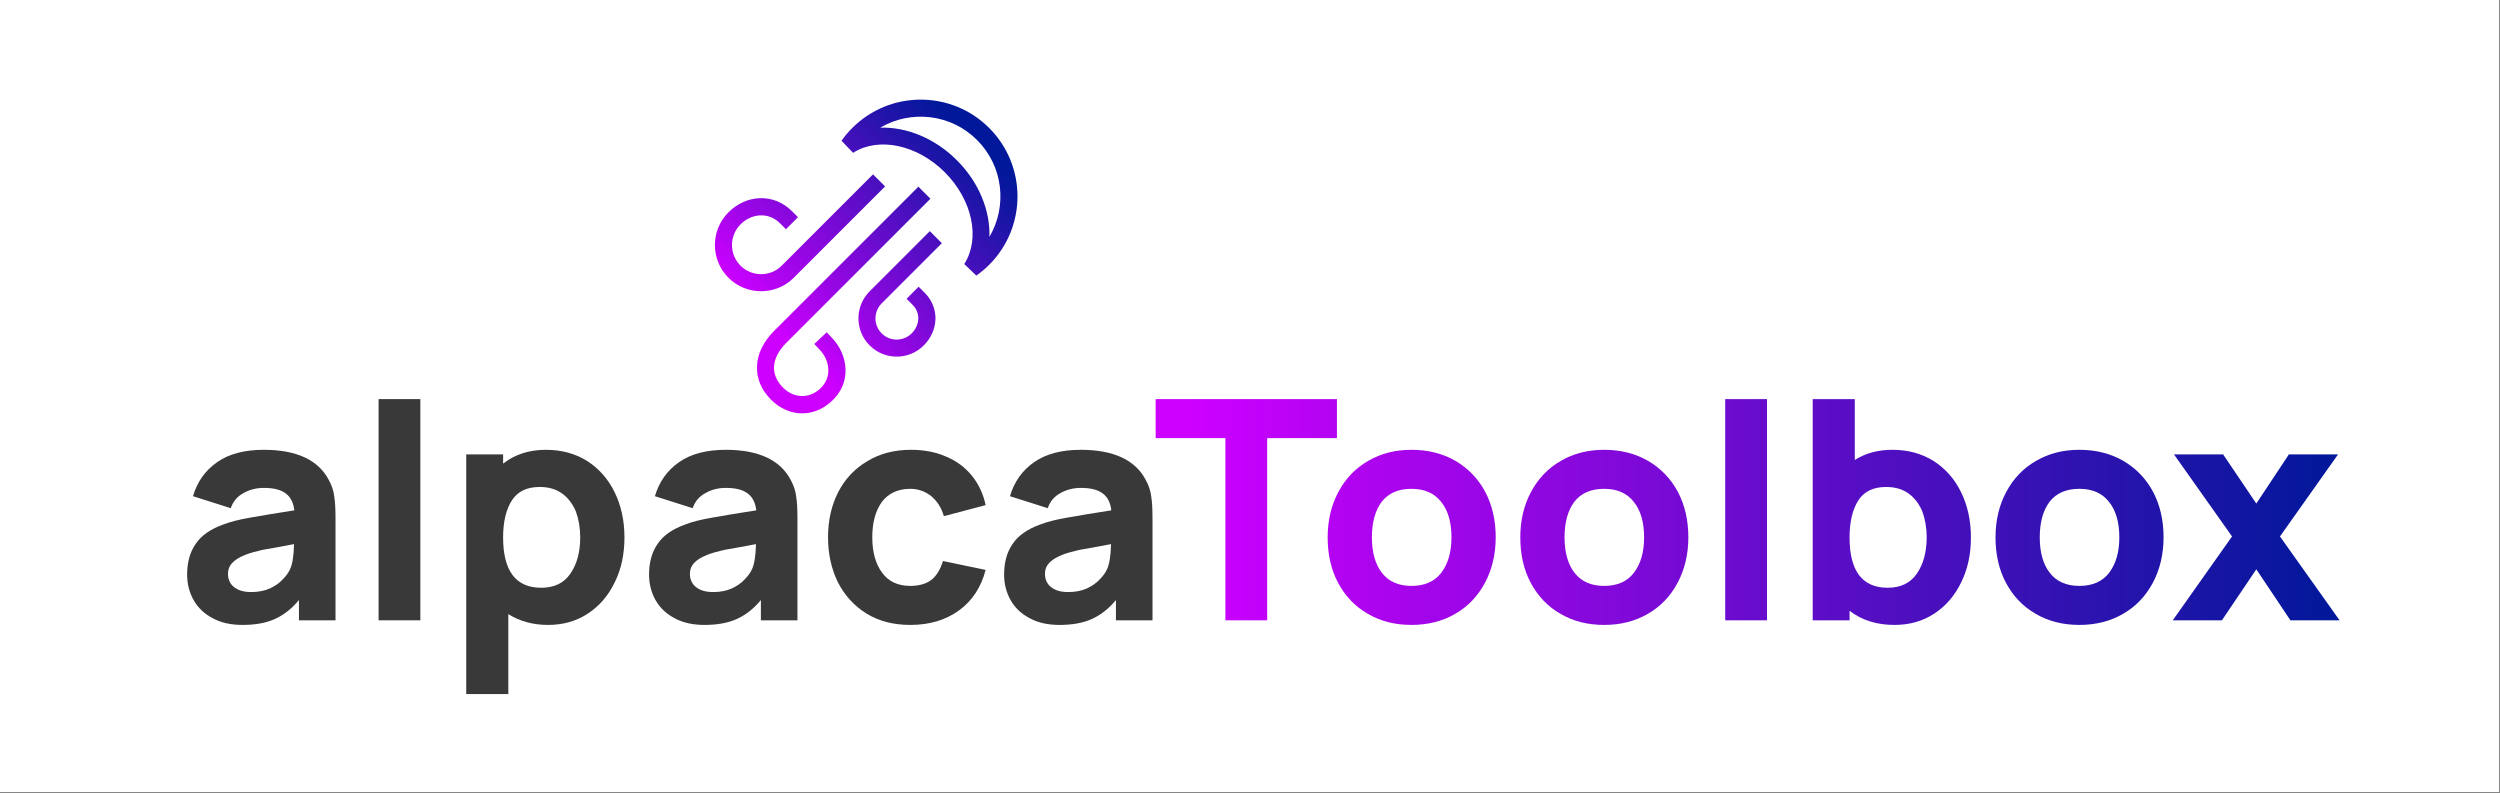 <?xml version="1.0" encoding="UTF-8" standalone="no"?>
<!DOCTYPE svg PUBLIC "-//W3C//DTD SVG 1.1//EN" "http://www.w3.org/Graphics/SVG/1.1/DTD/svg11.dtd">
<svg width="100%" height="100%" viewBox="0 0 2282 724" version="1.1" xmlns="http://www.w3.org/2000/svg" xmlns:xlink="http://www.w3.org/1999/xlink" xml:space="preserve" xmlns:serif="http://www.serif.com/" style="fill-rule:evenodd;clip-rule:evenodd;stroke-linejoin:round;stroke-miterlimit:2;">
    <rect x="0" y="0" width="2282" height="724" fill="#808080" stroke="none"/>
    <g transform="matrix(1,0,0,1,-10177.5,-11631.4)">
        <g transform="matrix(1,0,0,1,-79.304,17.72)">
            <rect x="10256.8" y="11613.6" width="2281.15" height="723.063" style="fill:white;"/>
        </g>
        <g transform="matrix(1.662,0,0,1.662,-39692.6,-9561.78)">
            <g transform="matrix(168.734,0,0,168.734,30102.1,13092.3)">
                <path d="M0.22,0.015C0.183,0.015 0.15,0.008 0.123,-0.007C0.096,-0.021 0.075,-0.041 0.061,-0.066C0.047,-0.091 0.04,-0.119 0.04,-0.149C0.04,-0.188 0.049,-0.222 0.068,-0.249C0.086,-0.276 0.116,-0.297 0.158,-0.312C0.181,-0.321 0.21,-0.328 0.244,-0.334C0.277,-0.34 0.326,-0.348 0.389,-0.358C0.386,-0.383 0.377,-0.401 0.361,-0.413C0.345,-0.425 0.322,-0.431 0.29,-0.431C0.267,-0.431 0.245,-0.426 0.225,-0.415C0.204,-0.404 0.19,-0.388 0.182,-0.365L0.059,-0.404C0.073,-0.451 0.099,-0.488 0.138,-0.515C0.177,-0.542 0.227,-0.555 0.29,-0.555C0.396,-0.555 0.467,-0.522 0.501,-0.457C0.511,-0.439 0.517,-0.421 0.519,-0.402C0.522,-0.384 0.523,-0.36 0.523,-0.33L0.523,-0L0.404,-0L0.404,-0.066C0.38,-0.037 0.354,-0.017 0.325,-0.004C0.296,0.009 0.261,0.015 0.22,0.015ZM0.173,-0.151C0.173,-0.133 0.18,-0.118 0.193,-0.108C0.207,-0.097 0.225,-0.092 0.249,-0.092C0.272,-0.092 0.292,-0.096 0.31,-0.104C0.327,-0.112 0.341,-0.122 0.351,-0.133C0.362,-0.144 0.369,-0.154 0.374,-0.164C0.383,-0.182 0.387,-0.21 0.388,-0.248C0.341,-0.239 0.307,-0.233 0.284,-0.229C0.263,-0.224 0.244,-0.219 0.229,-0.213C0.209,-0.205 0.195,-0.196 0.186,-0.186C0.177,-0.176 0.173,-0.165 0.173,-0.151Z" style="fill:rgb(57,57,57);fill-rule:nonzero;"/>
            </g>
            <g transform="matrix(168.734,0,0,168.734,30200.5,13092.3)">
                <rect x="0.08" y="-0.72" width="0.136" height="0.72" style="fill:rgb(57,57,57);fill-rule:nonzero;"/>
            </g>
            <g transform="matrix(168.734,0,0,168.734,30250.5,13092.3)">
                <path d="M0.335,0.015C0.286,0.015 0.243,0.003 0.206,-0.02L0.206,0.24L0.069,0.24L0.069,-0.54L0.189,-0.54L0.189,-0.51C0.227,-0.54 0.274,-0.555 0.328,-0.555C0.379,-0.555 0.423,-0.543 0.462,-0.519C0.501,-0.494 0.531,-0.46 0.552,-0.417C0.573,-0.374 0.584,-0.325 0.584,-0.27C0.584,-0.216 0.574,-0.168 0.553,-0.125C0.532,-0.081 0.503,-0.047 0.465,-0.022C0.427,0.003 0.384,0.015 0.335,0.015ZM0.189,-0.27C0.189,-0.161 0.23,-0.106 0.313,-0.106C0.355,-0.106 0.387,-0.121 0.408,-0.152C0.429,-0.182 0.44,-0.222 0.44,-0.27C0.44,-0.301 0.435,-0.329 0.426,-0.354C0.416,-0.378 0.401,-0.398 0.382,-0.412C0.362,-0.427 0.337,-0.434 0.308,-0.434C0.267,-0.434 0.237,-0.42 0.218,-0.391C0.199,-0.362 0.189,-0.321 0.189,-0.27Z" style="fill:rgb(57,57,57);fill-rule:nonzero;"/>
            </g>
            <g transform="matrix(168.734,0,0,168.734,30355.8,13092.3)">
                <path d="M0.22,0.015C0.183,0.015 0.15,0.008 0.123,-0.007C0.096,-0.021 0.075,-0.041 0.061,-0.066C0.047,-0.091 0.04,-0.119 0.04,-0.149C0.04,-0.188 0.049,-0.222 0.068,-0.249C0.086,-0.276 0.116,-0.297 0.158,-0.312C0.181,-0.321 0.21,-0.328 0.244,-0.334C0.277,-0.34 0.326,-0.348 0.389,-0.358C0.386,-0.383 0.377,-0.401 0.361,-0.413C0.345,-0.425 0.322,-0.431 0.29,-0.431C0.267,-0.431 0.245,-0.426 0.225,-0.415C0.204,-0.404 0.19,-0.388 0.182,-0.365L0.059,-0.404C0.073,-0.451 0.099,-0.488 0.138,-0.515C0.177,-0.542 0.227,-0.555 0.29,-0.555C0.396,-0.555 0.467,-0.522 0.501,-0.457C0.511,-0.439 0.517,-0.421 0.519,-0.402C0.522,-0.384 0.523,-0.36 0.523,-0.33L0.523,-0L0.404,-0L0.404,-0.066C0.38,-0.037 0.354,-0.017 0.325,-0.004C0.296,0.009 0.261,0.015 0.22,0.015ZM0.173,-0.151C0.173,-0.133 0.18,-0.118 0.193,-0.108C0.207,-0.097 0.225,-0.092 0.249,-0.092C0.272,-0.092 0.292,-0.096 0.31,-0.104C0.327,-0.112 0.341,-0.122 0.351,-0.133C0.362,-0.144 0.369,-0.154 0.374,-0.164C0.383,-0.182 0.387,-0.21 0.388,-0.248C0.341,-0.239 0.307,-0.233 0.284,-0.229C0.263,-0.224 0.244,-0.219 0.229,-0.213C0.209,-0.205 0.195,-0.196 0.186,-0.186C0.177,-0.176 0.173,-0.165 0.173,-0.151Z" style="fill:rgb(57,57,57);fill-rule:nonzero;"/>
            </g>
            <g transform="matrix(168.734,0,0,168.734,30454.1,13092.3)">
                <path d="M0.308,0.015C0.253,0.015 0.206,0.003 0.165,-0.022C0.125,-0.047 0.094,-0.081 0.072,-0.124C0.051,-0.167 0.04,-0.216 0.04,-0.27C0.04,-0.325 0.051,-0.374 0.073,-0.417C0.095,-0.46 0.127,-0.494 0.168,-0.518C0.209,-0.543 0.256,-0.555 0.31,-0.555C0.352,-0.555 0.39,-0.548 0.424,-0.533C0.458,-0.519 0.486,-0.498 0.508,-0.471C0.53,-0.444 0.545,-0.412 0.553,-0.375L0.417,-0.339C0.409,-0.367 0.395,-0.388 0.376,-0.404C0.356,-0.42 0.333,-0.428 0.308,-0.428C0.267,-0.428 0.236,-0.413 0.215,-0.385C0.194,-0.356 0.184,-0.317 0.184,-0.27C0.184,-0.222 0.195,-0.183 0.216,-0.155C0.237,-0.126 0.268,-0.112 0.308,-0.112C0.337,-0.112 0.36,-0.119 0.377,-0.132C0.393,-0.145 0.406,-0.166 0.414,-0.193L0.553,-0.164C0.538,-0.107 0.509,-0.063 0.466,-0.032C0.423,-0.001 0.371,0.015 0.308,0.015Z" style="fill:rgb(57,57,57);fill-rule:nonzero;"/>
            </g>
            <g transform="matrix(168.734,0,0,168.734,30550.8,13092.3)">
                <path d="M0.22,0.015C0.183,0.015 0.15,0.008 0.123,-0.007C0.096,-0.021 0.075,-0.041 0.061,-0.066C0.047,-0.091 0.04,-0.119 0.04,-0.149C0.04,-0.188 0.049,-0.222 0.068,-0.249C0.086,-0.276 0.116,-0.297 0.158,-0.312C0.181,-0.321 0.21,-0.328 0.244,-0.334C0.277,-0.34 0.326,-0.348 0.389,-0.358C0.386,-0.383 0.377,-0.401 0.361,-0.413C0.345,-0.425 0.322,-0.431 0.29,-0.431C0.267,-0.431 0.245,-0.426 0.225,-0.415C0.204,-0.404 0.19,-0.388 0.182,-0.365L0.059,-0.404C0.073,-0.451 0.099,-0.488 0.138,-0.515C0.177,-0.542 0.227,-0.555 0.29,-0.555C0.396,-0.555 0.467,-0.522 0.501,-0.457C0.511,-0.439 0.517,-0.421 0.519,-0.402C0.522,-0.384 0.523,-0.36 0.523,-0.33L0.523,-0L0.404,-0L0.404,-0.066C0.38,-0.037 0.354,-0.017 0.325,-0.004C0.296,0.009 0.261,0.015 0.22,0.015ZM0.173,-0.151C0.173,-0.133 0.18,-0.118 0.193,-0.108C0.207,-0.097 0.225,-0.092 0.249,-0.092C0.272,-0.092 0.292,-0.096 0.31,-0.104C0.327,-0.112 0.341,-0.122 0.351,-0.133C0.362,-0.144 0.369,-0.154 0.374,-0.164C0.383,-0.182 0.387,-0.21 0.388,-0.248C0.341,-0.239 0.307,-0.233 0.284,-0.229C0.263,-0.224 0.244,-0.219 0.229,-0.213C0.209,-0.205 0.195,-0.196 0.186,-0.186C0.177,-0.176 0.173,-0.165 0.173,-0.151Z" style="fill:rgb(57,57,57);fill-rule:nonzero;"/>
            </g>
        </g>
        <g transform="matrix(1.662,0,0,1.662,-39692.6,-9561.78)">
            <g transform="matrix(168.734,0,0,168.734,30639.1,13092.3)">
                <path d="M0.237,-0.593L0.01,-0.593L0.01,-0.72L0.6,-0.72L0.6,-0.593L0.373,-0.593L0.373,-0L0.237,-0L0.237,-0.593Z" style="fill:url(#_Linear1);fill-rule:nonzero;"/>
            </g>
            <g transform="matrix(168.734,0,0,168.734,30728.5,13092.3)">
                <path d="M0.313,0.015C0.259,0.015 0.212,0.003 0.171,-0.021C0.129,-0.045 0.097,-0.079 0.074,-0.122C0.051,-0.165 0.04,-0.215 0.04,-0.27C0.04,-0.326 0.052,-0.375 0.075,-0.418C0.098,-0.461 0.13,-0.495 0.172,-0.519C0.213,-0.543 0.26,-0.555 0.313,-0.555C0.367,-0.555 0.414,-0.543 0.456,-0.519C0.497,-0.495 0.53,-0.461 0.553,-0.418C0.576,-0.374 0.587,-0.325 0.587,-0.27C0.587,-0.215 0.575,-0.165 0.552,-0.122C0.529,-0.079 0.497,-0.045 0.455,-0.021C0.414,0.003 0.366,0.015 0.313,0.015ZM0.184,-0.27C0.184,-0.221 0.195,-0.182 0.217,-0.154C0.239,-0.126 0.271,-0.112 0.313,-0.112C0.355,-0.112 0.388,-0.126 0.41,-0.155C0.432,-0.184 0.443,-0.222 0.443,-0.27C0.443,-0.319 0.432,-0.358 0.409,-0.386C0.387,-0.414 0.355,-0.428 0.313,-0.428C0.27,-0.428 0.238,-0.414 0.216,-0.386C0.195,-0.358 0.184,-0.319 0.184,-0.27Z" style="fill:url(#_Linear2);fill-rule:nonzero;"/>
            </g>
            <g transform="matrix(168.734,0,0,168.734,30834.3,13092.3)">
                <path d="M0.313,0.015C0.259,0.015 0.212,0.003 0.171,-0.021C0.129,-0.045 0.097,-0.079 0.074,-0.122C0.051,-0.165 0.04,-0.215 0.04,-0.27C0.04,-0.326 0.052,-0.375 0.075,-0.418C0.098,-0.461 0.13,-0.495 0.172,-0.519C0.213,-0.543 0.26,-0.555 0.313,-0.555C0.367,-0.555 0.414,-0.543 0.456,-0.519C0.497,-0.495 0.53,-0.461 0.553,-0.418C0.576,-0.374 0.587,-0.325 0.587,-0.27C0.587,-0.215 0.575,-0.165 0.552,-0.122C0.529,-0.079 0.497,-0.045 0.455,-0.021C0.414,0.003 0.366,0.015 0.313,0.015ZM0.184,-0.27C0.184,-0.221 0.195,-0.182 0.217,-0.154C0.239,-0.126 0.271,-0.112 0.313,-0.112C0.355,-0.112 0.388,-0.126 0.41,-0.155C0.432,-0.184 0.443,-0.222 0.443,-0.27C0.443,-0.319 0.432,-0.358 0.409,-0.386C0.387,-0.414 0.355,-0.428 0.313,-0.428C0.27,-0.428 0.238,-0.414 0.216,-0.386C0.195,-0.358 0.184,-0.319 0.184,-0.27Z" style="fill:url(#_Linear3);fill-rule:nonzero;"/>
            </g>
            <g transform="matrix(168.734,0,0,168.734,30940.1,13092.3)">
                <rect x="0.08" y="-0.72" width="0.136" height="0.72" style="fill:url(#_Linear4);fill-rule:nonzero;"/>
            </g>
            <g transform="matrix(168.734,0,0,168.734,30990,13092.3)">
                <path d="M0.335,0.015C0.278,0.015 0.229,-0 0.189,-0.031L0.189,-0L0.069,-0L0.069,-0.72L0.206,-0.72L0.206,-0.522C0.241,-0.544 0.282,-0.555 0.328,-0.555C0.379,-0.555 0.423,-0.543 0.462,-0.519C0.501,-0.494 0.531,-0.46 0.552,-0.417C0.573,-0.374 0.584,-0.325 0.584,-0.27C0.584,-0.216 0.574,-0.168 0.553,-0.125C0.532,-0.081 0.503,-0.047 0.465,-0.022C0.427,0.003 0.384,0.015 0.335,0.015ZM0.189,-0.27C0.189,-0.161 0.23,-0.106 0.313,-0.106C0.355,-0.106 0.387,-0.121 0.408,-0.152C0.429,-0.182 0.44,-0.222 0.44,-0.27C0.44,-0.301 0.435,-0.329 0.426,-0.354C0.416,-0.378 0.401,-0.398 0.382,-0.412C0.362,-0.427 0.337,-0.434 0.308,-0.434C0.267,-0.434 0.237,-0.42 0.218,-0.391C0.199,-0.362 0.189,-0.321 0.189,-0.27Z" style="fill:url(#_Linear5);fill-rule:nonzero;"/>
            </g>
            <g transform="matrix(168.734,0,0,168.734,31095.3,13092.3)">
                <path d="M0.313,0.015C0.259,0.015 0.212,0.003 0.171,-0.021C0.129,-0.045 0.097,-0.079 0.074,-0.122C0.051,-0.165 0.04,-0.215 0.04,-0.27C0.04,-0.326 0.052,-0.375 0.075,-0.418C0.098,-0.461 0.13,-0.495 0.172,-0.519C0.213,-0.543 0.26,-0.555 0.313,-0.555C0.367,-0.555 0.414,-0.543 0.456,-0.519C0.497,-0.495 0.53,-0.461 0.553,-0.418C0.576,-0.374 0.587,-0.325 0.587,-0.27C0.587,-0.215 0.575,-0.165 0.552,-0.122C0.529,-0.079 0.497,-0.045 0.455,-0.021C0.414,0.003 0.366,0.015 0.313,0.015ZM0.184,-0.27C0.184,-0.221 0.195,-0.182 0.217,-0.154C0.239,-0.126 0.271,-0.112 0.313,-0.112C0.355,-0.112 0.388,-0.126 0.41,-0.155C0.432,-0.184 0.443,-0.222 0.443,-0.27C0.443,-0.319 0.432,-0.358 0.409,-0.386C0.387,-0.414 0.355,-0.428 0.313,-0.428C0.27,-0.428 0.238,-0.414 0.216,-0.386C0.195,-0.358 0.184,-0.319 0.184,-0.27Z" style="fill:url(#_Linear6);fill-rule:nonzero;"/>
            </g>
            <g transform="matrix(168.734,0,0,168.734,31197.7,13092.3)">
                <path d="M0.203,-0.273L0.014,-0.54L0.174,-0.54L0.282,-0.38L0.388,-0.54L0.548,-0.54L0.359,-0.273L0.553,-0L0.393,-0L0.282,-0.166L0.17,-0L0.01,-0L0.203,-0.273Z" style="fill:url(#_Linear7);fill-rule:nonzero;"/>
            </g>
        </g>
        <g transform="matrix(0.603,0,0,0.603,-1021.57,6700.65)">
            <path d="M19846.1,8390.08C19850.9,8383.28 19856.3,8376.81 19862.4,8370.73C19919.6,8313.55 20012.4,8313.55 20069.6,8370.73C20126.8,8427.91 20126.8,8520.75 20069.6,8577.93C20063.5,8584 20057,8589.43 20050.2,8594.22L20031.9,8576.71C20056.6,8538.22 20044.3,8479.68 20002.5,8437.83C19960.6,8395.97 19902.1,8383.75 19863.6,8408.38L19846.1,8390.08ZM19904.7,8370.29C19943.7,8369 19986.8,8385.67 20020.7,8419.57C20054.7,8453.48 20071.3,8496.6 20070,8535.57C20097.3,8489.3 20091.1,8428.7 20051.3,8388.98C20011.6,8349.26 19951,8343.03 19904.7,8370.29ZM19893.8,8440.96L19912.1,8459.21L19773.9,8597.42C19746.6,8624.72 19702.2,8624.72 19674.9,8597.42C19647.6,8570.12 19647.6,8525.79 19674.9,8498.49C19702.4,8471.01 19743.6,8469.21 19771.1,8496.69L19780.2,8505.81L19762,8524.06L19752.9,8514.94C19735.8,8497.89 19710.2,8499.69 19693.2,8516.74C19676,8533.97 19676,8561.94 19693.2,8579.17C19710.4,8596.4 19738.4,8596.4 19755.6,8579.17L19893.8,8440.96ZM19979.8,8526.92L19998,8545.17L19906.9,8636.3C19894.4,8648.82 19894.4,8669.16 19906.9,8681.69C19919.4,8694.21 19939.8,8694.21 19952.3,8681.69C19964.7,8669.34 19966.1,8650.81 19953.7,8638.46L19944.6,8629.33L19962.8,8611.08L19972,8620.21C19994.7,8642.98 19993.3,8677.17 19970.6,8699.94C19948,8722.54 19911.3,8722.54 19888.7,8699.94C19866.1,8677.34 19866.1,8640.64 19888.7,8618.04L19979.8,8526.92ZM19962.5,8459.6L19980.7,8477.85L19762.4,8696.17C19750.8,8707.8 19744.5,8720.11 19743.9,8732.18C19743.4,8743.59 19748.3,8754.47 19757.6,8763.78C19773.5,8779.66 19795.9,8781.05 19812.8,8766.23C19833.3,8748.2 19827.6,8721.81 19813.7,8707.12L19804.9,8697.73L19823.7,8680.02L19832.5,8689.41C19855.1,8713.33 19863.3,8756.27 19829.8,8785.63C19802.2,8809.92 19765.4,8808.06 19739.4,8782.03C19724.4,8767.09 19717.4,8749.35 19718.2,8731.05C19718.9,8713.41 19727.1,8694.92 19744.1,8677.92L19962.5,8459.6Z" style="fill:url(#_Linear8);"/>
        </g>
    </g>
    <defs>
        <linearGradient id="_Linear1" x1="0" y1="0" x2="1" y2="0" gradientUnits="userSpaceOnUse" gradientTransform="matrix(3.738,0,0,3.738,0.126,-0.352)"><stop offset="0" style="stop-color:rgb(205,0,255);stop-opacity:1"/><stop offset="1" style="stop-color:rgb(0,24,153);stop-opacity:1"/></linearGradient>
        <linearGradient id="_Linear2" x1="0" y1="0" x2="1" y2="0" gradientUnits="userSpaceOnUse" gradientTransform="matrix(3.738,0,0,3.738,-0.404,-0.352)"><stop offset="0" style="stop-color:rgb(205,0,255);stop-opacity:1"/><stop offset="1" style="stop-color:rgb(0,24,153);stop-opacity:1"/></linearGradient>
        <linearGradient id="_Linear3" x1="0" y1="0" x2="1" y2="0" gradientUnits="userSpaceOnUse" gradientTransform="matrix(3.738,0,0,3.738,-1.031,-0.352)"><stop offset="0" style="stop-color:rgb(205,0,255);stop-opacity:1"/><stop offset="1" style="stop-color:rgb(0,24,153);stop-opacity:1"/></linearGradient>
        <linearGradient id="_Linear4" x1="0" y1="0" x2="1" y2="0" gradientUnits="userSpaceOnUse" gradientTransform="matrix(3.738,0,0,3.738,-1.658,-0.352)"><stop offset="0" style="stop-color:rgb(205,0,255);stop-opacity:1"/><stop offset="1" style="stop-color:rgb(0,24,153);stop-opacity:1"/></linearGradient>
        <linearGradient id="_Linear5" x1="0" y1="0" x2="1" y2="0" gradientUnits="userSpaceOnUse" gradientTransform="matrix(3.738,0,0,3.738,-1.954,-0.352)"><stop offset="0" style="stop-color:rgb(205,0,255);stop-opacity:1"/><stop offset="1" style="stop-color:rgb(0,24,153);stop-opacity:1"/></linearGradient>
        <linearGradient id="_Linear6" x1="0" y1="0" x2="1" y2="0" gradientUnits="userSpaceOnUse" gradientTransform="matrix(3.738,0,0,3.738,-2.578,-0.352)"><stop offset="0" style="stop-color:rgb(205,0,255);stop-opacity:1"/><stop offset="1" style="stop-color:rgb(0,24,153);stop-opacity:1"/></linearGradient>
        <linearGradient id="_Linear7" x1="0" y1="0" x2="1" y2="0" gradientUnits="userSpaceOnUse" gradientTransform="matrix(3.738,0,0,3.738,-3.185,-0.352)"><stop offset="0" style="stop-color:rgb(205,0,255);stop-opacity:1"/><stop offset="1" style="stop-color:rgb(0,24,153);stop-opacity:1"/></linearGradient>
        <linearGradient id="_Linear8" x1="0" y1="0" x2="1" y2="0" gradientUnits="userSpaceOnUse" gradientTransform="matrix(297.58,-297.58,297.58,297.58,19744.1,8677.92)"><stop offset="0" style="stop-color:rgb(205,0,255);stop-opacity:1"/><stop offset="1" style="stop-color:rgb(0,24,153);stop-opacity:1"/></linearGradient>
    </defs>
</svg>
